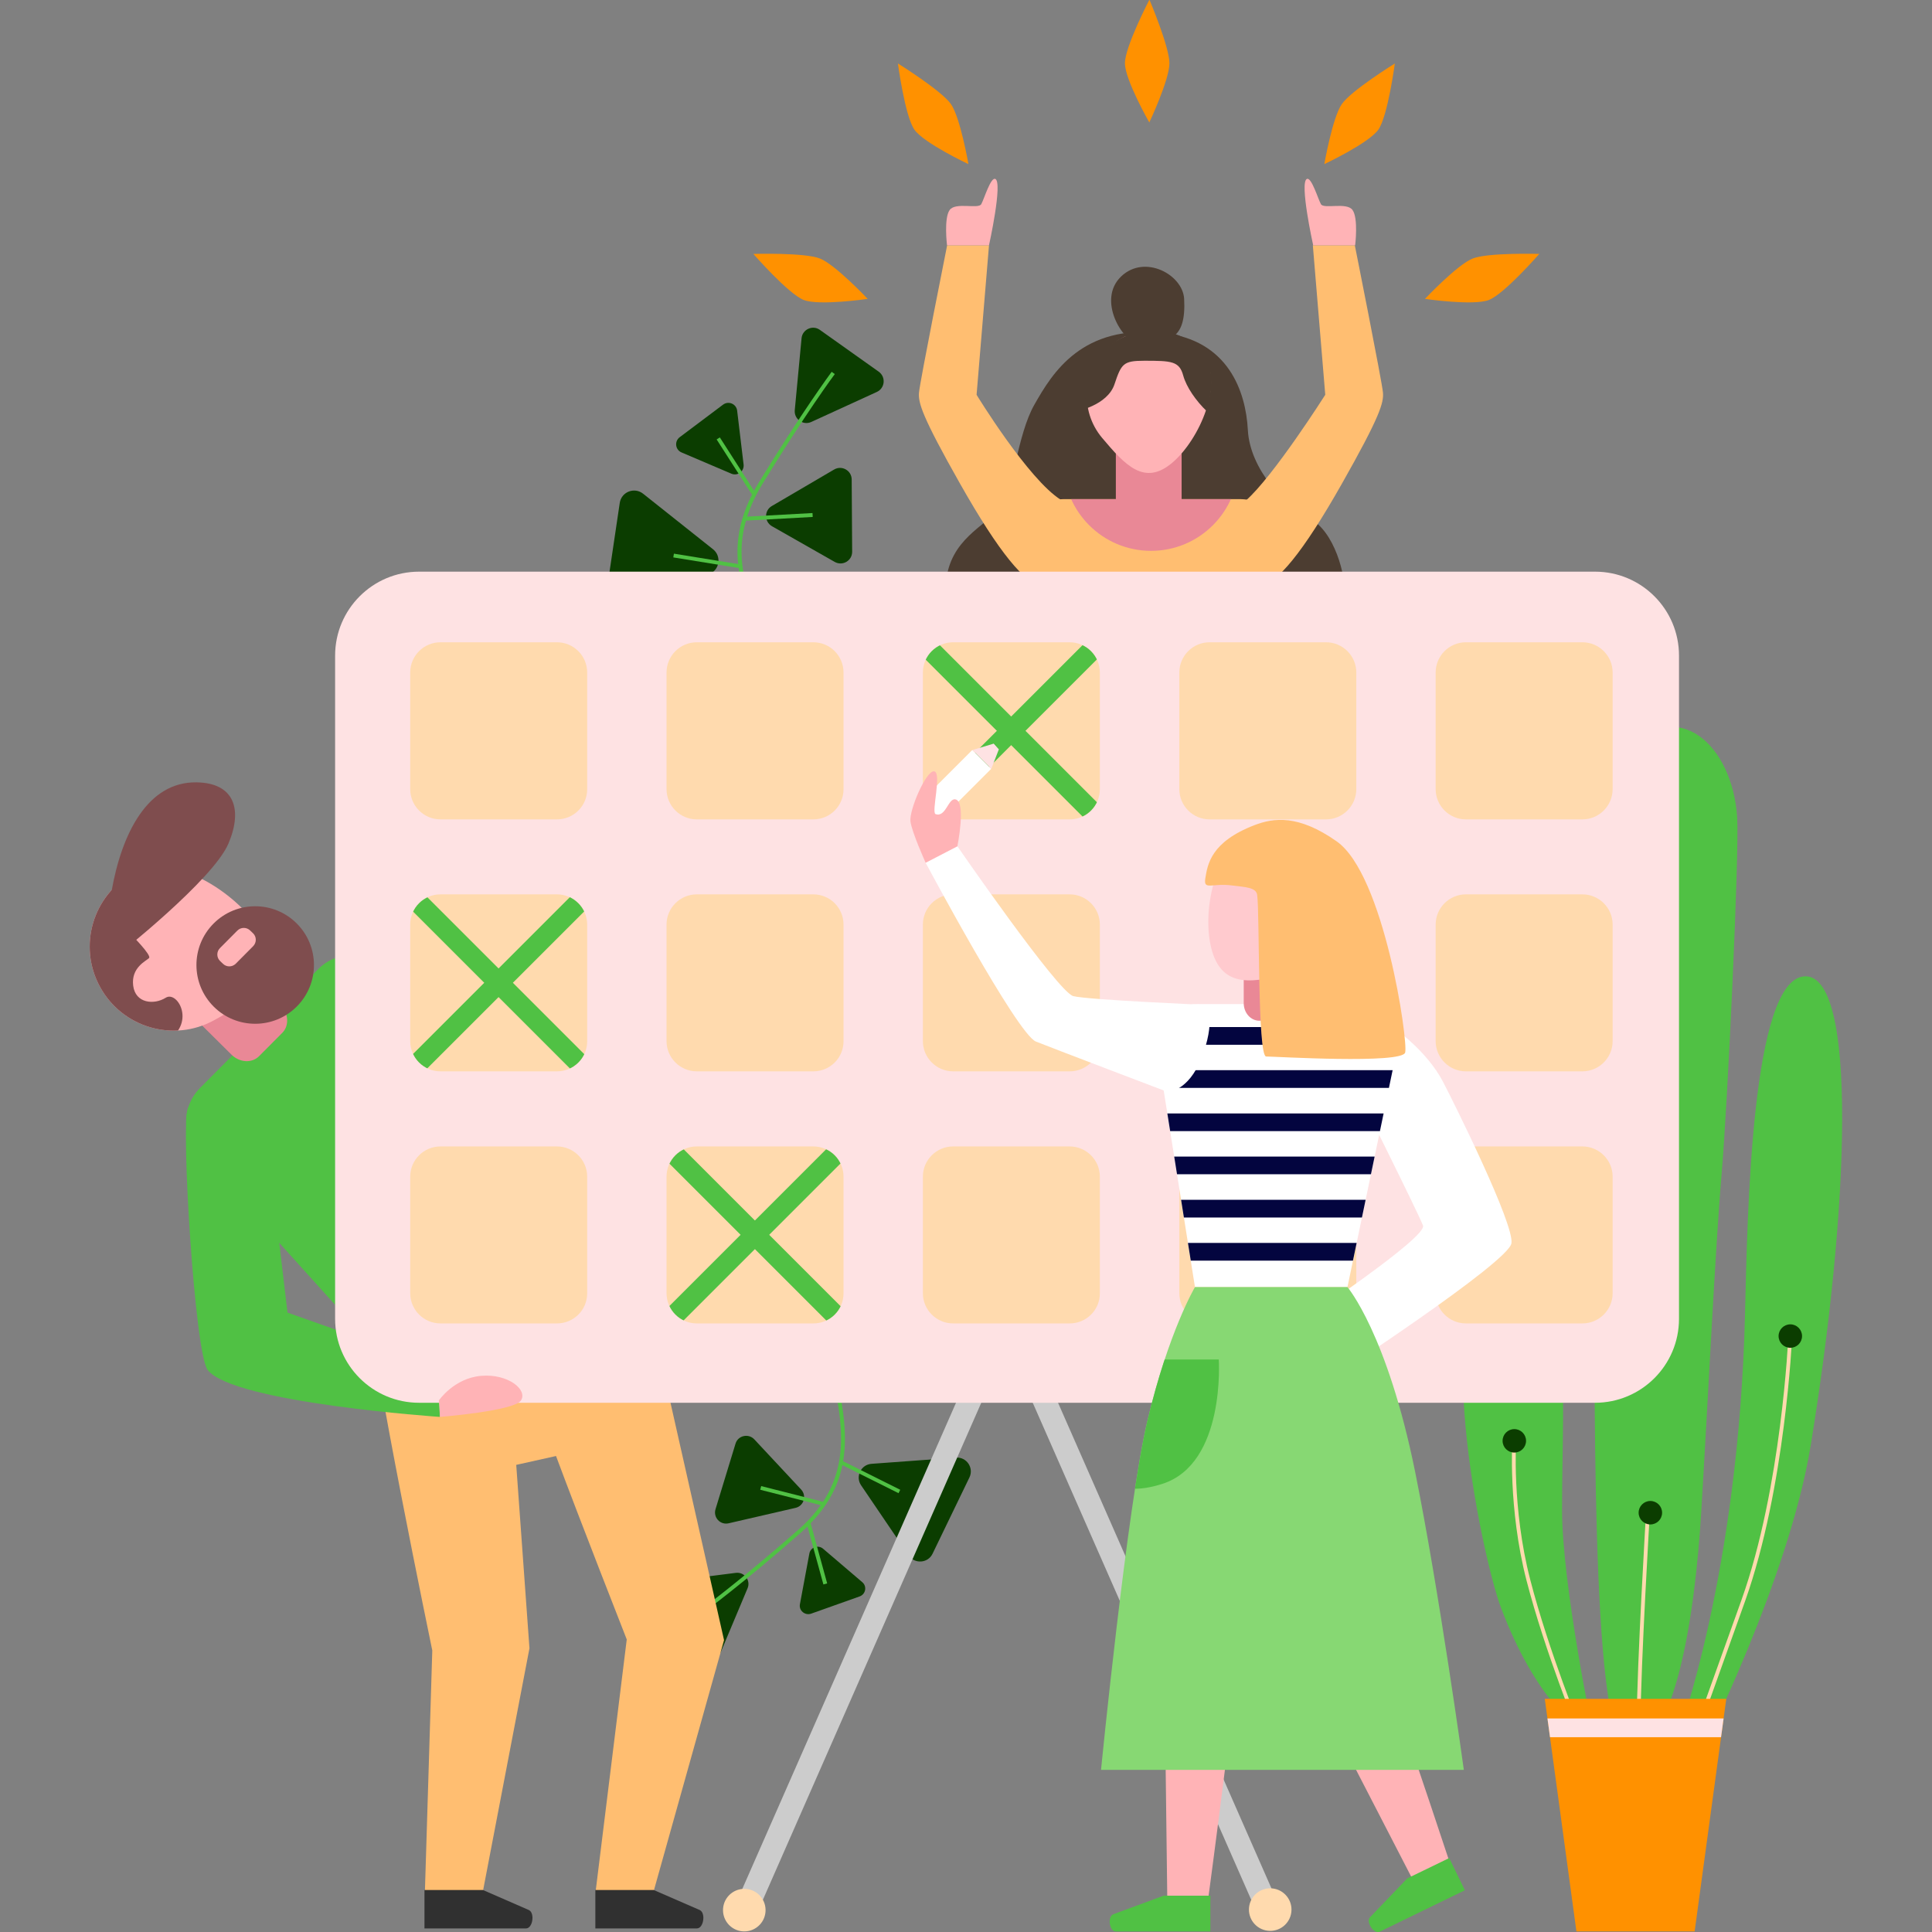 <?xml version="1.0" encoding="utf-8"?>
<!-- Generator: Adobe Illustrator 20.1.0, SVG Export Plug-In . SVG Version: 6.00 Build 0)  -->
<svg version="1.1" id="Layer_1" xmlns="http://www.w3.org/2000/svg" xmlns:xlink="http://www.w3.org/1999/xlink" x="0px" y="0px"
	 viewBox="0 0 1680 1680" style="enable-background:new 0 0 1680 1680;" xml:space="preserve">
<rect x="0" y="0" width="1680" height="1680" fill="#808080" stroke="none"/>
<style type="text/css">
	.st0{fill:#50C144;}
	.st1{fill:#FFDAAE;}
	.st2{fill:#0B3D00;}
	.st3{fill:#FF9100;}
	.st4{fill:#FFBE71;}
	.st5{fill:#E98896;}
	.st6{fill:#FFB3B6;}
	.st7{fill:#7F4D4E;}
	.st8{clip-path:url(#SVGID_1_);}
	.st9{fill:#CCCCCC;}
	.st10{fill:#4C3D31;}
	.st11{clip-path:url(#SVGID_2_);}
	.st12{fill:#FEE2E3;}
	.st13{fill:#303030;}
	.st14{fill:#FFFFFF;}
	.st15{fill:#87D873;}
	.st16{clip-path:url(#SVGID_3_);}
	.st17{fill:#03053F;}
	.st18{fill:#FFCACE;}
	.st19{clip-path:url(#SVGID_4_);}
	.st20{clip-path:url(#SVGID_5_);}
	.st21{clip-path:url(#SVGID_6_);}
	.st22{clip-path:url(#SVGID_7_);}
	.st23{clip-path:url(#SVGID_8_);}
	.st24{clip-path:url(#SVGID_9_);}
</style>
<g>
	<g>
		<g>
			<path class="st0" d="M1385.5,1508.5c-13.6-2.7-50.3-31.3-80.2-110.2c-17.1-45.1-65.3-277.4,0-293.7c65.3-16.3,53,100.6,53,208.1
				C1358.3,1378.2,1385.5,1508.5,1385.5,1508.5z"/>
		</g>
		<g>
			<path class="st0" d="M1415.4,1519.4c-34.3-2.3-27.2-349.5-29.9-431.1c-2.7-81.6-19-386.2,27.2-435.2c46.2-49,93.8-5.4,97.9,57.8
				c1.9,30-8.2,248.2-13.6,310.7c-5.4,62.6-12.2,204-17.7,293.7C1473.9,1405.2,1456.2,1522.1,1415.4,1519.4z"/>
		</g>
		<g>
			<g>
				<g>
					<path class="st0" d="M1479.3,1523.5c0,0,76.2-150.3,95.2-266.5c34-208.1,40.8-410.7-5.4-408c-46.2,2.7-49.6,206.7-51.7,293.7
						c-5.4,225.7-58.5,367.2-58.5,367.2L1479.3,1523.5z"/>
				</g>
			</g>
		</g>
		<g>
			<path class="st1" d="M1472.7,1517.3l-3.2-1.1c0.3-0.7,27.1-75.3,44.9-125.1c34.9-97.9,40.6-228,40.7-229.3l3.3,0.1
				c-0.1,1.3-5.9,131.9-40.9,230.3C1499.8,1442,1473,1516.5,1472.7,1517.3z"/>
		</g>
		<g>
			<path class="st1" d="M1426.6,1496.3h-3.3c0-46.4,8.1-182.3,8.2-183.7l3.3,0.2C1434.7,1314.2,1426.6,1450,1426.6,1496.3z"/>
		</g>
		<g>
			<path class="st1" d="M1372.4,1507.1c-0.3-0.7-28.8-70.2-45-132.8c-16.2-62.8-12.3-122.3-12.3-122.9l3.3,0.2
				c0,0.6-3.9,59.6,12.2,121.9c16.1,62.4,44.5,131.7,44.8,132.4L1372.4,1507.1z"/>
		</g>
		<g>
			<g>
				<g>
					<circle class="st2" cx="1435.1" cy="1315.4" r="10.2"/>
				</g>
			</g>
		</g>
		<g>
			<circle class="st2" cx="1316.8" cy="1252.9" r="10.2"/>
		</g>
		<g>
			<g>
				<g>
					<circle class="st2" cx="1556.8" cy="1161.8" r="10.2"/>
				</g>
			</g>
		</g>
	</g>
	<g>
		<g>
			<path class="st2" d="M762.5,340.8l-57,26.1c-7.1,3.3-15.1-2.4-14.4-10.2l5.9-62.5c0.7-7.8,9.7-11.9,16-7.3l51.1,36.3
				C770.5,327.8,769.6,337.5,762.5,340.8z"/>
		</g>
		<g>
			<path class="st2" d="M559.2,429.3l60.8,48.3c7.6,6,5.8,18-3.2,21.6l-72.2,28.5c-9,3.6-18.5-4-17.1-13.6l11.4-76.7
				C540.3,427.7,551.6,423.3,559.2,429.3z"/>
		</g>
		<g>
			<path class="st2" d="M641,357.1l5.6,46.8c0.7,5.9-5.2,10.3-10.6,8l-43.4-18.5c-5.4-2.3-6.3-9.6-1.6-13.2l37.7-28.3
				C633.5,348.3,640.3,351.2,641,357.1z"/>
		</g>
		<g>
			<path class="st2" d="M725.8,488.6l-54.5-31c-6.8-3.9-6.9-13.7-0.1-17.6l54.1-31.7c6.8-4,15.3,0.9,15.3,8.7l0.4,62.7
				C741.1,487.5,732.7,492.5,725.8,488.6z"/>
		</g>
		<g>
			<path class="st0" d="M680.9,583.8c-2.3-4.3-4.7-8.5-7-12.7c-26.1-47-50.8-91.4-13.9-151.8c36.8-60.2,62.9-95.6,63.2-96l2.7,2
				c-0.3,0.3-26.3,35.6-63,95.7c-35.8,58.7-11.6,102.3,14,148.4c2.3,4.2,4.7,8.4,7,12.7L680.9,583.8z"/>
		</g>
		<g>
			
				<rect x="638.5" y="376.2" transform="matrix(0.842 -0.54 0.54 0.842 -117.603 410.165)" class="st0" width="3.3" height="58.5"/>
		</g>
		<g>
			
				<rect x="612.7" y="458.1" transform="matrix(0.16 -0.987 0.987 0.16 35.301 1016.139)" class="st0" width="3.3" height="58.5"/>
		</g>
		<g>
			
				<rect x="647.8" y="447.5" transform="matrix(0.999 -5.479390e-02 5.479390e-02 0.999 -23.592 37.773)" class="st0" width="58.5" height="3.4"/>
		</g>
	</g>
	<g>
		<g>
			<path class="st2" d="M580.8,1375.2l59.1-7.5c7.4-0.9,13,6.5,10.2,13.3l-23.1,55c-2.9,6.9-12.1,8-16.6,2.1l-36.1-47.5
				C569.8,1384.8,573.4,1376.2,580.8,1375.2z"/>
		</g>
		<g>
			<path class="st2" d="M790.2,1352.6l-41.4-61c-5.2-7.6-0.2-18,9-18.7l73.5-5.4c9.2-0.7,15.7,8.9,11.7,17.2l-32.1,66.4
				C806.9,1359.4,795.4,1360.2,790.2,1352.6z"/>
		</g>
		<g>
			<path class="st2" d="M695.6,1394.9l8.2-44c1-5.5,7.6-7.8,11.9-4.2l34.1,29.1c4.3,3.6,3,10.5-2.3,12.4l-42.2,15
				C699.9,1405,694.5,1400.4,695.6,1394.9z"/>
		</g>
		<g>
			<path class="st2" d="M655.9,1251.6l40.7,43.6c5.1,5.4,2.4,14.4-4.9,16l-58.1,13.4c-7.3,1.7-13.6-5.1-11.4-12.3l17.4-57
				C641.7,1248.3,650.8,1246.2,655.9,1251.6z"/>
		</g>
		<g>
			<path class="st0" d="M611.6,1402.3l-2-2.7c0.3-0.2,33.9-24.9,84.2-69c49.1-43,39.5-89.4,29.4-138.5c-0.9-4.5-1.9-9-2.8-13.5
				l3.3-0.7c0.9,4.5,1.8,9,2.7,13.5c10.4,50.1,20.1,97.3-30.4,141.7C645.6,1377.4,611.9,1402,611.6,1402.3z"/>
		</g>
		<g>
			
				<rect x="708.4" y="1323.4" transform="matrix(0.964 -0.265 0.265 0.964 -332.336 236.137)" class="st0" width="3.4" height="55.6"/>
		</g>
		<g>
			
				<rect x="754.9" y="1256.5" transform="matrix(0.447 -0.895 0.895 0.447 -730.427 1387.546)" class="st0" width="3.3" height="55.6"/>
		</g>
		<g>
			
				<rect x="687.3" y="1273.4" transform="matrix(0.246 -0.969 0.969 0.246 -741.924 1648.183)" class="st0" width="3.3" height="55.6"/>
		</g>
	</g>
	<g>
		<polygon class="st3" points="1343.3,1477.3 1501.1,1477.3 1473.6,1679.5 1370.8,1679.5 		"/>
	</g>
	<g>
		<path class="st4" d="M552.7,1085.3l76.9,340.9l-61.1,218h-50.5l27-218.6c0,0-41-104.4-61.5-159.5l-34.6,7.7l11.5,159.5L420,1644.2
			h-50.5l6.4-209c0,0-54.5-263-53.8-296C320.7,1133.7,552.7,1085.3,552.7,1085.3z"/>
	</g>
	<g>
		<g>
			<g>
				<path class="st0" d="M572,1135.3l-238.4,46.1l-156.9-174c-18.7-15.7-19.9-44-2.8-61.3l102.8-103.4c17.2-17.3,45.5-16.2,61.3,2.4
					L572,1135.3z"/>
			</g>
		</g>
	</g>
	<g>
		<path class="st5" d="M245.4,898.2l-20.1,20.2c-6.2,6.3-17,5.7-24.1-1.4l-24.9-24.7c-7.1-7-7.7-17.8-1.5-24.1L195,848
			c6.2-6.3,17-5.7,24.1,1.4l24.9,24.7C251,881.1,251.7,891.9,245.4,898.2z"/>
	</g>
	<g>
		<g>
			<g>
				<path class="st0" d="M163.3,963.9c-6.1,15.3,6.1,213.1,17.3,227.4c22.4,28.6,201.9,40.8,201.9,40.8v-43.9L250,1141.4
					l-19.4-164.2C230.6,977.2,172.5,940.8,163.3,963.9z"/>
			</g>
		</g>
	</g>
	<g>
		<path class="st6" d="M229.1,813.7c19.4,35.4-7.6,54.1-43,73.5c-35.4,19.4-79.7,6.4-99.1-29c-19.4-35.4-6.4-79.7,29-99.1
			C151.4,739.8,209.7,778.3,229.1,813.7z"/>
	</g>
	<g>
		<path class="st7" d="M101.7,831c0,0,83.7-65.9,97-97.6c12.6-29.8,4.9-52.7-28-53.1c-42.2-0.5-64.7,44.1-73.6,94.2
			C94,791.1,101.7,831,101.7,831z"/>
	</g>
	<g>
		<defs>
			<path id="SVGID_19_" d="M229.1,813.7c19.4,35.4-7.6,54.1-43,73.5c-35.4,19.4-79.7,6.4-99.1-29c-19.4-35.4-6.4-79.7,29-99.1
				C151.4,739.8,209.7,778.3,229.1,813.7z"/>
		</defs>
		<clipPath id="SVGID_1_">
			<use xlink:href="#SVGID_19_"  style="overflow:visible;"/>
		</clipPath>
		<g class="st8">
			<path class="st7" d="M113.8,812.4c0,0,18.3,18.2,15.8,20.7c-2.5,2.5-15.7,8.2-13.8,23.9c1.9,15.7,18.3,16.9,28.3,10.6
				c10-6.3,25.8,20.7,2.6,36.4c-23.2,15.8-76.1-23-83.7-50.7c-7.6-27.6,4.8-79.2,17.3-89.3c12.5-10.1,45.3,11.2,45.3,11.2
				L113.8,812.4z"/>
		</g>
	</g>
	<g>
		
			<ellipse transform="matrix(0.705 -0.709 0.709 0.705 -529.592 404.906)" class="st7" cx="222" cy="839.2" rx="51.1" ry="51.1"/>
	</g>
	<g>
		<path class="st6" d="M220.1,822.8L205,838c-3.1,3.1-8.1,3.1-11.2,0l-2.5-2.4c-3.1-3.1-3.1-8.1,0-11.2l15.1-15.2
			c3.1-3.1,8.1-3.1,11.2,0l2.5,2.4C223.2,814.6,223.2,819.7,220.1,822.8z"/>
	</g>
	<g>
		<g>
			<g>
				<polygon class="st9" points="657.4,1665.6 638.9,1657.5 842,1195.5 860.4,1203.6 				"/>
			</g>
			<g>
				
					<ellipse transform="matrix(1 -1.846863e-02 1.846863e-02 1 -30.561 12.233)" class="st1" cx="647.1" cy="1660.7" rx="18.5" ry="18.5"/>
			</g>
		</g>
		<g>
			<g>
				<polygon class="st9" points="1094,1665.6 1112.4,1657.5 907.7,1191.7 889.2,1199.7 				"/>
			</g>
			<g>
				
					<ellipse transform="matrix(1.846863e-02 -1 1 1.846863e-02 -576.561 2734.139)" class="st1" cx="1104.3" cy="1660.7" rx="18.5" ry="18.5"/>
			</g>
		</g>
	</g>
	<g>
		<path class="st10" d="M822.6,506.2c3.6-37.5,33.9-48.2,46.4-64.3c12.5-16.1,15.5-63.7,30.4-89.9c15.9-28.1,41.7-70.3,111.9-62.5
			c56.6,6.2,72,50.6,73.8,84.5c1.8,33.9,32.2,66.1,53.6,76.8c21.4,10.7,32.2,50,30.4,67.9C1167.3,536.6,822.6,506.2,822.6,506.2z"/>
	</g>
	<g>
		<path class="st4" d="M906.9,724.1h189.7l-26.1-96.8l49.8-155.1c2.1-20.5-17.7-38.2-43-38.2h-151c-25.3,0-45.1,17.6-43,38.2
			L937,627.3L906.9,724.1z"/>
	</g>
	<g>
		<path class="st4" d="M906.8,509.8c-15.4-1.7-38.2-29.6-71.8-88.9c-33.6-59.3-36.5-70.7-35.9-79.3c0.6-8.6,24.5-128.3,24.5-128.3
			H860l-10.8,130c0,0,44.9,73.6,73.4,91.4C938.5,444.6,906.8,509.8,906.8,509.8z"/>
	</g>
	<g>
		<path class="st4" d="M1094.9,509.8c15.4-1.7,38.2-29.6,71.8-88.9c33.6-59.3,36.5-70.7,35.9-79.3c-0.6-8.6-24.5-128.3-24.5-128.3
			h-36.5l10.8,130c0,0-45,70.9-69.1,92C1069.2,447.8,1094.9,509.8,1094.9,509.8z"/>
	</g>
	<g>
		<defs>
			<path id="SVGID_21_" d="M906.9,724.1h189.7l-26.1-96.8l49.8-155.1c2.1-20.5-17.7-38.2-43-38.2h-151c-25.3,0-45.1,17.6-43,38.2
				L937,627.3L906.9,724.1z"/>
		</defs>
		<clipPath id="SVGID_2_">
			<use xlink:href="#SVGID_21_"  style="overflow:visible;"/>
		</clipPath>
		<g class="st11">
			<circle class="st5" cx="1000.9" cy="402.9" r="76.1"/>
		</g>
	</g>
	<g>
		<g>
			<path class="st12" d="M1387,1219.8H364.4c-40.3,0-73-32.7-73-73V570.1c0-40.3,32.7-73,73-73H1387c40.3,0,73,32.7,73,73v576.7
				C1460,1187.1,1427.3,1219.8,1387,1219.8z"/>
		</g>
	</g>
	<g>
		<path class="st1" d="M484.3,712.5H383c-14.5,0-26.3-11.8-26.3-26.3V584.8c0-14.5,11.8-26.3,26.3-26.3h101.3
			c14.5,0,26.3,11.8,26.3,26.3v101.3C510.7,700.7,498.9,712.5,484.3,712.5z"/>
	</g>
	<g>
		<path class="st1" d="M707.3,712.5H605.9c-14.5,0-26.3-11.8-26.3-26.3V584.8c0-14.5,11.8-26.3,26.3-26.3h101.3
			c14.6,0,26.3,11.8,26.3,26.3v101.3C733.6,700.7,721.8,712.5,707.3,712.5z"/>
	</g>
	<g>
		<path class="st1" d="M930.2,712.5H828.8c-14.5,0-26.3-11.8-26.3-26.3V584.8c0-14.5,11.8-26.3,26.3-26.3h101.3
			c14.5,0,26.3,11.8,26.3,26.3v101.3C956.5,700.7,944.7,712.5,930.2,712.5z"/>
	</g>
	<g>
		<path class="st1" d="M1153.1,712.5h-101.3c-14.5,0-26.3-11.8-26.3-26.3V584.8c0-14.5,11.8-26.3,26.3-26.3h101.3
			c14.5,0,26.3,11.8,26.3,26.3v101.3C1179.4,700.7,1167.6,712.5,1153.1,712.5z"/>
	</g>
	<g>
		<g>
			<path class="st1" d="M1376,712.5h-101.3c-14.5,0-26.3-11.8-26.3-26.3V584.8c0-14.5,11.8-26.3,26.3-26.3H1376
				c14.5,0,26.3,11.8,26.3,26.3v101.3C1402.3,700.7,1390.5,712.5,1376,712.5z"/>
		</g>
	</g>
	<g>
		<path class="st1" d="M484.3,931.6H383c-14.5,0-26.3-11.8-26.3-26.3V804c0-14.5,11.8-26.3,26.3-26.3h101.3
			c14.5,0,26.3,11.8,26.3,26.3v101.3C510.7,919.8,498.9,931.6,484.3,931.6z"/>
	</g>
	<g>
		<path class="st1" d="M707.3,931.6H605.9c-14.5,0-26.3-11.8-26.3-26.3V804c0-14.5,11.8-26.3,26.3-26.3h101.3
			c14.6,0,26.3,11.8,26.3,26.3v101.3C733.6,919.8,721.8,931.6,707.3,931.6z"/>
	</g>
	<g>
		<path class="st1" d="M930.2,931.6H828.8c-14.5,0-26.3-11.8-26.3-26.3V804c0-14.5,11.8-26.3,26.3-26.3h101.3
			c14.5,0,26.3,11.8,26.3,26.3v101.3C956.5,919.8,944.7,931.6,930.2,931.6z"/>
	</g>
	<g>
		<path class="st1" d="M1376,931.6h-101.3c-14.5,0-26.3-11.8-26.3-26.3V804c0-14.5,11.8-26.3,26.3-26.3H1376
			c14.5,0,26.3,11.8,26.3,26.3v101.3C1402.3,919.8,1390.5,931.6,1376,931.6z"/>
	</g>
	<g>
		<path class="st1" d="M484.3,1150.8H383c-14.5,0-26.3-11.8-26.3-26.3v-101.3c0-14.5,11.8-26.3,26.3-26.3h101.3
			c14.5,0,26.3,11.8,26.3,26.3v101.3C510.7,1139,498.9,1150.8,484.3,1150.8z"/>
	</g>
	<g>
		<path class="st1" d="M707.3,1150.8H605.9c-14.5,0-26.3-11.8-26.3-26.3v-101.3c0-14.5,11.8-26.3,26.3-26.3h101.3
			c14.6,0,26.3,11.8,26.3,26.3v101.3C733.6,1139,721.8,1150.8,707.3,1150.8z"/>
	</g>
	<g>
		<path class="st1" d="M930.2,1150.8H828.8c-14.5,0-26.3-11.8-26.3-26.3v-101.3c0-14.5,11.8-26.3,26.3-26.3h101.3
			c14.5,0,26.3,11.8,26.3,26.3v101.3C956.5,1139,944.7,1150.8,930.2,1150.8z"/>
	</g>
	<g>
		<path class="st1" d="M1153.1,1150.8h-101.3c-14.5,0-26.3-11.8-26.3-26.3v-101.3c0-14.5,11.8-26.3,26.3-26.3h101.3
			c14.5,0,26.3,11.8,26.3,26.3v101.3C1179.4,1139,1167.6,1150.8,1153.1,1150.8z"/>
	</g>
	<g>
		<path class="st1" d="M1376,1150.8h-101.3c-14.5,0-26.3-11.8-26.3-26.3v-101.3c0-14.5,11.8-26.3,26.3-26.3H1376
			c14.5,0,26.3,11.8,26.3,26.3v101.3C1402.3,1139,1390.5,1150.8,1376,1150.8z"/>
	</g>
	<g>
		<path class="st13" d="M568.5,1643.5h-50.8v33.4H606c5.8,0,7.8-13.1,2.7-15.9L568.5,1643.5z"/>
	</g>
	<g>
		<path class="st13" d="M420,1643.5h-50.9v33.4h88.3c5.8,0,7.8-13.1,2.7-15.9L420,1643.5z"/>
	</g>
	<g>
		<path class="st14" d="M1200.2,887.6c11.5,3.8,41.1,27.1,54.6,53.1c10.1,19.4,62,123.8,59.5,140.4
			c-2.6,16.7-157.6,117.9-157.6,117.9l-23.1-51.3c0,0,107.6-71.8,103.8-82c-3.8-10.3-58-118.8-58-118.8L1200.2,887.6z"/>
	</g>
	<g>
		<path class="st6" d="M1102.8,1247.7H1010l5,401.2h35.9c0,0,27.2-201.8,37.4-313.4h13C1103,1306.3,1103,1277.1,1102.8,1247.7z"/>
	</g>
	<g>
		<path class="st6" d="M1121.3,1237.7l-85.4,41.5c13,26.4,25.7,52.6,37,79.6l10.6-5.2l143.8,278.6l32.3-15.7
			c0,0-99.5-301.5-127.1-355.6C1131.4,1256.5,1121.3,1237.7,1121.3,1237.7z"/>
	</g>
	<g>
		<path class="st14" d="M1171.7,1119.2h-132.6l-34-213.7c-1.8-17.4,15-32.4,36.5-32.4h138.1c21.4,0,38.3,15,36.5,32.4L1171.7,1119.2
			z"/>
	</g>
	<g>
		<path class="st0" d="M1011.9,1648.4h40.6v31.1h-82.3c-5.4,0-7.3-12.2-2.5-14.8L1011.9,1648.4z"/>
	</g>
	<g>
		<path class="st0" d="M1223.7,1633.4l36.5-17.7l13.6,28l-74,36c-4.9,2.4-11.9-7.8-8.8-12.2L1223.7,1633.4z"/>
	</g>
	<g>
		<g>
			<g>
				<path class="st15" d="M1039.1,1119.2h132.6c0,0,34.6,40.5,58.9,160.9c20.8,103,42.3,258.9,42.3,258.9H957.4
					c0,0,22.7-229.2,40.4-303.7C1016,1158.3,1039.1,1119.2,1039.1,1119.2z"/>
			</g>
		</g>
	</g>
	<g>
		<defs>
			<path id="SVGID_23_" d="M1171.7,1119.2h-132.6l-34-213.7c-1.8-17.4,15-32.4,36.5-32.4h138.1c21.4,0,38.3,15,36.5,32.4
				L1171.7,1119.2z"/>
		</defs>
		<clipPath id="SVGID_3_">
			<use xlink:href="#SVGID_23_"  style="overflow:visible;"/>
		</clipPath>
		<g class="st16">
			<rect x="980.1" y="1080.8" class="st17" width="269.1" height="15.4"/>
		</g>
		<g class="st16">
			<rect x="980.1" y="1043.3" class="st17" width="269.1" height="15.4"/>
		</g>
		<g class="st16">
			<rect x="980.1" y="1005.7" class="st17" width="269.1" height="15.4"/>
		</g>
		<g class="st16">
			<rect x="980.1" y="968.2" class="st17" width="269.1" height="15.4"/>
		</g>
		<g class="st16">
			<rect x="980.1" y="930.6" class="st17" width="269.1" height="15.4"/>
		</g>
		<g class="st16">
			<rect x="980.1" y="893.1" class="st17" width="269.1" height="15.4"/>
		</g>
	</g>
	<g>
		<path class="st5" d="M1095.1,887.6h24.2c7.5,0,13.6-6.9,13.6-15.3v-29.8c0-8.5-6.1-15.3-13.6-15.3h-24.2
			c-7.5,0-13.6,6.9-13.6,15.3v29.8C1081.5,880.8,1087.6,887.6,1095.1,887.6z"/>
	</g>
	<g>
		<path class="st18" d="M1054,827.1c9.7,32.9,37.2,27.8,70.1,18.1c32.9-9.7,51.7-44.2,41.9-77.1c-9.7-32.9-44.2-51.7-77.1-41.9
			C1056,735.9,1044.3,794.2,1054,827.1z"/>
	</g>
	<g>
		<path class="st4" d="M1090.9,717.5c-38,14.6-40.8,34.1-42.8,46.3c-1.7,10.8,5.8,3.8,23.5,6.2c10.5,1.4,20.7,1.4,21.6,8.2
			c2.2,15.3,0.2,140.5,7.8,140.5c7.7,0,118.4,6.7,120.9-3.5c2.6-10.3-18.3-154.7-59.6-183.6C1129,708.2,1107.6,711.1,1090.9,717.5z"
			/>
	</g>
	<g>
		<path class="st14" d="M1049.9,873.9c0,0-103.4-4.4-116.6-7.7c-13.2-3.3-100.8-130.3-100.8-130.3l-27.6,14.3
			c0,0,79.4,148.9,95.9,155.5c16.5,6.6,114.5,43.8,114.5,43.8s17.9,0,29.5-29.5C1057,889,1049.9,873.9,1049.9,873.9z"/>
	</g>
	<g>
		<defs>
			<path id="SVGID_25_" d="M930.2,712.5H828.8c-14.5,0-26.3-11.8-26.3-26.3V584.8c0-14.5,11.8-26.3,26.3-26.3h101.3
				c14.5,0,26.3,11.8,26.3,26.3v101.3C956.5,700.7,944.7,712.5,930.2,712.5z"/>
		</defs>
		<clipPath id="SVGID_4_">
			<use xlink:href="#SVGID_25_"  style="overflow:visible;"/>
		</clipPath>
		<g class="st19">
			<g>
				<g>
					
						<rect x="870.7" y="419.2" transform="matrix(0.707 -0.707 0.707 0.707 -191.76 808.076)" class="st0" width="17.6" height="432.6"/>
				</g>
			</g>
			<g>
				<g>
					
						<rect x="663.2" y="626.7" transform="matrix(0.707 -0.707 0.707 0.707 -191.777 807.969)" class="st0" width="432.6" height="17.6"/>
				</g>
			</g>
		</g>
	</g>
	<g>
		<defs>
			<path id="SVGID_27_" d="M484.3,931.6H383c-14.5,0-26.3-11.8-26.3-26.3V804c0-14.5,11.8-26.3,26.3-26.3h101.3
				c14.5,0,26.3,11.8,26.3,26.3v101.3C510.7,919.8,498.9,931.6,484.3,931.6z"/>
		</defs>
		<clipPath id="SVGID_5_">
			<use xlink:href="#SVGID_27_"  style="overflow:visible;"/>
		</clipPath>
		<g class="st20">
			<g>
				<g>
					
						<rect x="424.9" y="638.4" transform="matrix(0.707 -0.707 0.707 0.707 -477.304 557.003)" class="st0" width="17.6" height="432.6"/>
				</g>
			</g>
			<g>
				<g>
					
						<rect x="217.4" y="845.8" transform="matrix(0.707 -0.707 0.707 0.707 -477.304 557.003)" class="st0" width="432.6" height="17.6"/>
				</g>
			</g>
		</g>
	</g>
	<g>
		<defs>
			<path id="SVGID_29_" d="M707.3,1150.8H605.9c-14.5,0-26.3-11.8-26.3-26.3v-101.3c0-14.5,11.8-26.3,26.3-26.3h101.3
				c14.6,0,26.3,11.8,26.3,26.3v101.3C733.6,1139,721.8,1150.8,707.3,1150.8z"/>
		</defs>
		<clipPath id="SVGID_6_">
			<use xlink:href="#SVGID_29_"  style="overflow:visible;"/>
		</clipPath>
		<g class="st21">
			
				<rect x="647.8" y="857.5" transform="matrix(0.707 -0.707 0.707 0.707 -566.953 778.785)" class="st0" width="17.6" height="432.6"/>
		</g>
		<g class="st21">
			
				<rect x="440.3" y="1065" transform="matrix(0.707 -0.707 0.707 0.707 -566.951 778.774)" class="st0" width="432.6" height="17.6"/>
		</g>
	</g>
	<g>
		<rect x="970.3" y="380" class="st5" width="57.2" height="71.4"/>
	</g>
	<g>
		<path class="st6" d="M1019.1,402.6c-24,20.1-40.6,2.1-60.8-21.9c-20.1-24-17-59.8,7-79.9c24-20.1,59.8-17,79.9,7
			C1065.4,331.8,1043.1,382.5,1019.1,402.6z"/>
	</g>
	<g>
		<path class="st10" d="M989.4,298.1c-12.4,0-36.1-37.1-14.4-57.8c20.4-19.4,53.5-1.6,54.7,19.6
			C1031.6,296.1,1016.2,298.1,989.4,298.1z"/>
	</g>
	<g>
		<defs>
			<path id="SVGID_31_" d="M1020.9,402.3c-24,20.1-42.4,2.4-62.5-21.6c-20.1-24-19.8-58.6,4.2-78.7c24-20.1,62.6-19.8,82.8,4.2
				C1065.4,330.2,1044.9,382.2,1020.9,402.3z"/>
		</defs>
		<clipPath id="SVGID_7_">
			<use xlink:href="#SVGID_31_"  style="overflow:visible;"/>
		</clipPath>
		<g class="st22">
			<g>
				<g>
					<path class="st10" d="M928.6,358.5c8.3,0,34.5-6.4,40.5-24.3c6-17.9,7.6-20.5,25.9-20.5c23.7,0,30.5,0.3,33.9,12.9
						c5.4,19.6,33,48.7,50.9,45.1c17.9-3.6,10.7-60.9-17.9-74c-28.6-13.1-107.2-34.5-120.3-11.9c-13.1,22.6-17.9,72.6-17.9,72.6
						H928.6z"/>
				</g>
			</g>
		</g>
	</g>
	<g>
		
			<rect x="800.5" y="670.9" transform="matrix(0.707 -0.707 0.707 0.707 -239.005 788.009)" class="st14" width="62.5" height="23.2"/>
	</g>
	<g>
		<path class="st6" d="M832.5,735.9c0,0,7.9-38.9-1.7-40.8c-6.3-1.3-8.3,16-17.3,12.8c-3.8-1.4,5.8-36.5-1.3-37.2
			c-7-0.6-21.8,34-20.5,43.6c1.3,9.6,13.2,35.9,13.2,35.9L832.5,735.9z"/>
	</g>
	<g>
		<polygon class="st12" points="845.6,652.2 862,668.6 868.6,651.5 864.2,646.6 		"/>
	</g>
	<g>
		<path class="st0" d="M864.2,646.6l4.4,4.9c0,0,6.3-5.9,3.8-8.3C869.6,640.3,864.2,646.6,864.2,646.6z"/>
	</g>
	<g>
		<defs>
			<path id="SVGID_33_" d="M1039.1,1119.2h132.6c0,0,34.6,40.5,58.9,160.9c20.8,103,42.3,258.9,42.3,258.9H957.4
				c0,0,22.7-229.2,40.4-303.7C1016,1158.3,1039.1,1119.2,1039.1,1119.2z"/>
		</defs>
		<clipPath id="SVGID_8_">
			<use xlink:href="#SVGID_33_"  style="overflow:visible;"/>
		</clipPath>
		<g class="st23">
			<g>
				<g>
					<path class="st0" d="M990.4,1182.2h69.4c0,0,6.1,90.4-49,108.1c-43,13.8-53-10.2-53-10.2L990.4,1182.2z"/>
				</g>
			</g>
		</g>
	</g>
	<g>
		<path class="st6" d="M382.6,1232.1c0,0,64.3-5.1,70.4-14.3c6.1-9.2-11.2-23.5-34.7-21.4c-23.5,2-36.7,21.4-36.7,21.4L382.6,1232.1
			z"/>
	</g>
	<g>
		<path class="st6" d="M823.5,213.3H860c0,0,12.1-54.6,5.5-57.7c-4-1.8-9.7,17.3-12.2,21.9c-2.5,4.6-22.4-2-27.5,5.1
			C820.6,189.8,823.5,213.3,823.5,213.3z"/>
	</g>
	<g>
		<path class="st6" d="M1178.4,213.3h-36.5c0,0-12.1-54.6-5.5-57.7c4-1.8,9.7,17.3,12.2,21.9c2.5,4.6,22.4-2,27.5,5.1
			C1181.3,189.8,1178.4,213.3,1178.4,213.3z"/>
	</g>
	<g>
		<defs>
			<polygon id="SVGID_35_" points="1343.3,1477.3 1501.1,1477.3 1473.6,1679.5 1370.8,1679.5 			"/>
		</defs>
		<clipPath id="SVGID_9_">
			<use xlink:href="#SVGID_35_"  style="overflow:visible;"/>
		</clipPath>
		<g class="st24">
			<rect x="1304.6" y="1494.3" class="st12" width="293.7" height="16.3"/>
		</g>
	</g>
	<g>
		<path class="st3" d="M1016.9,55c0,14.4-17.5,51.5-17.5,51.5S978.2,69.4,978.2,55s21.3-55.3,21.3-55.3S1016.9,40.7,1016.9,55z"/>
	</g>
	<g>
		<path class="st3" d="M826.9,90.5c8.2,11.8,15.2,52.2,15.2,52.2s-38.7-18.2-47-30c-8.2-11.8-14.3-57.5-14.3-57.5
			S818.6,78.7,826.9,90.5z"/>
	</g>
	<g>
		<path class="st3" d="M713,224.8c13.4,5.3,41.5,35.1,41.5,35.1s-42.4,6.2-55.7,0.9c-13.4-5.3-43.7-40-43.7-40
			S699.6,219.5,713,224.8z"/>
	</g>
	<g>
		<path class="st3" d="M1166.8,90.5c-8.2,11.8-15.2,52.2-15.2,52.2s38.7-18.2,47-30c8.2-11.8,14.3-57.5,14.3-57.5
			S1175,78.7,1166.8,90.5z"/>
	</g>
	<g>
		<path class="st3" d="M1280.6,224.8c-13.4,5.3-41.5,35.1-41.5,35.1s42.4,6.2,55.7,0.9c13.4-5.3,43.7-40,43.7-40
			S1294,219.5,1280.6,224.8z"/>
	</g>
</g>
</svg>
